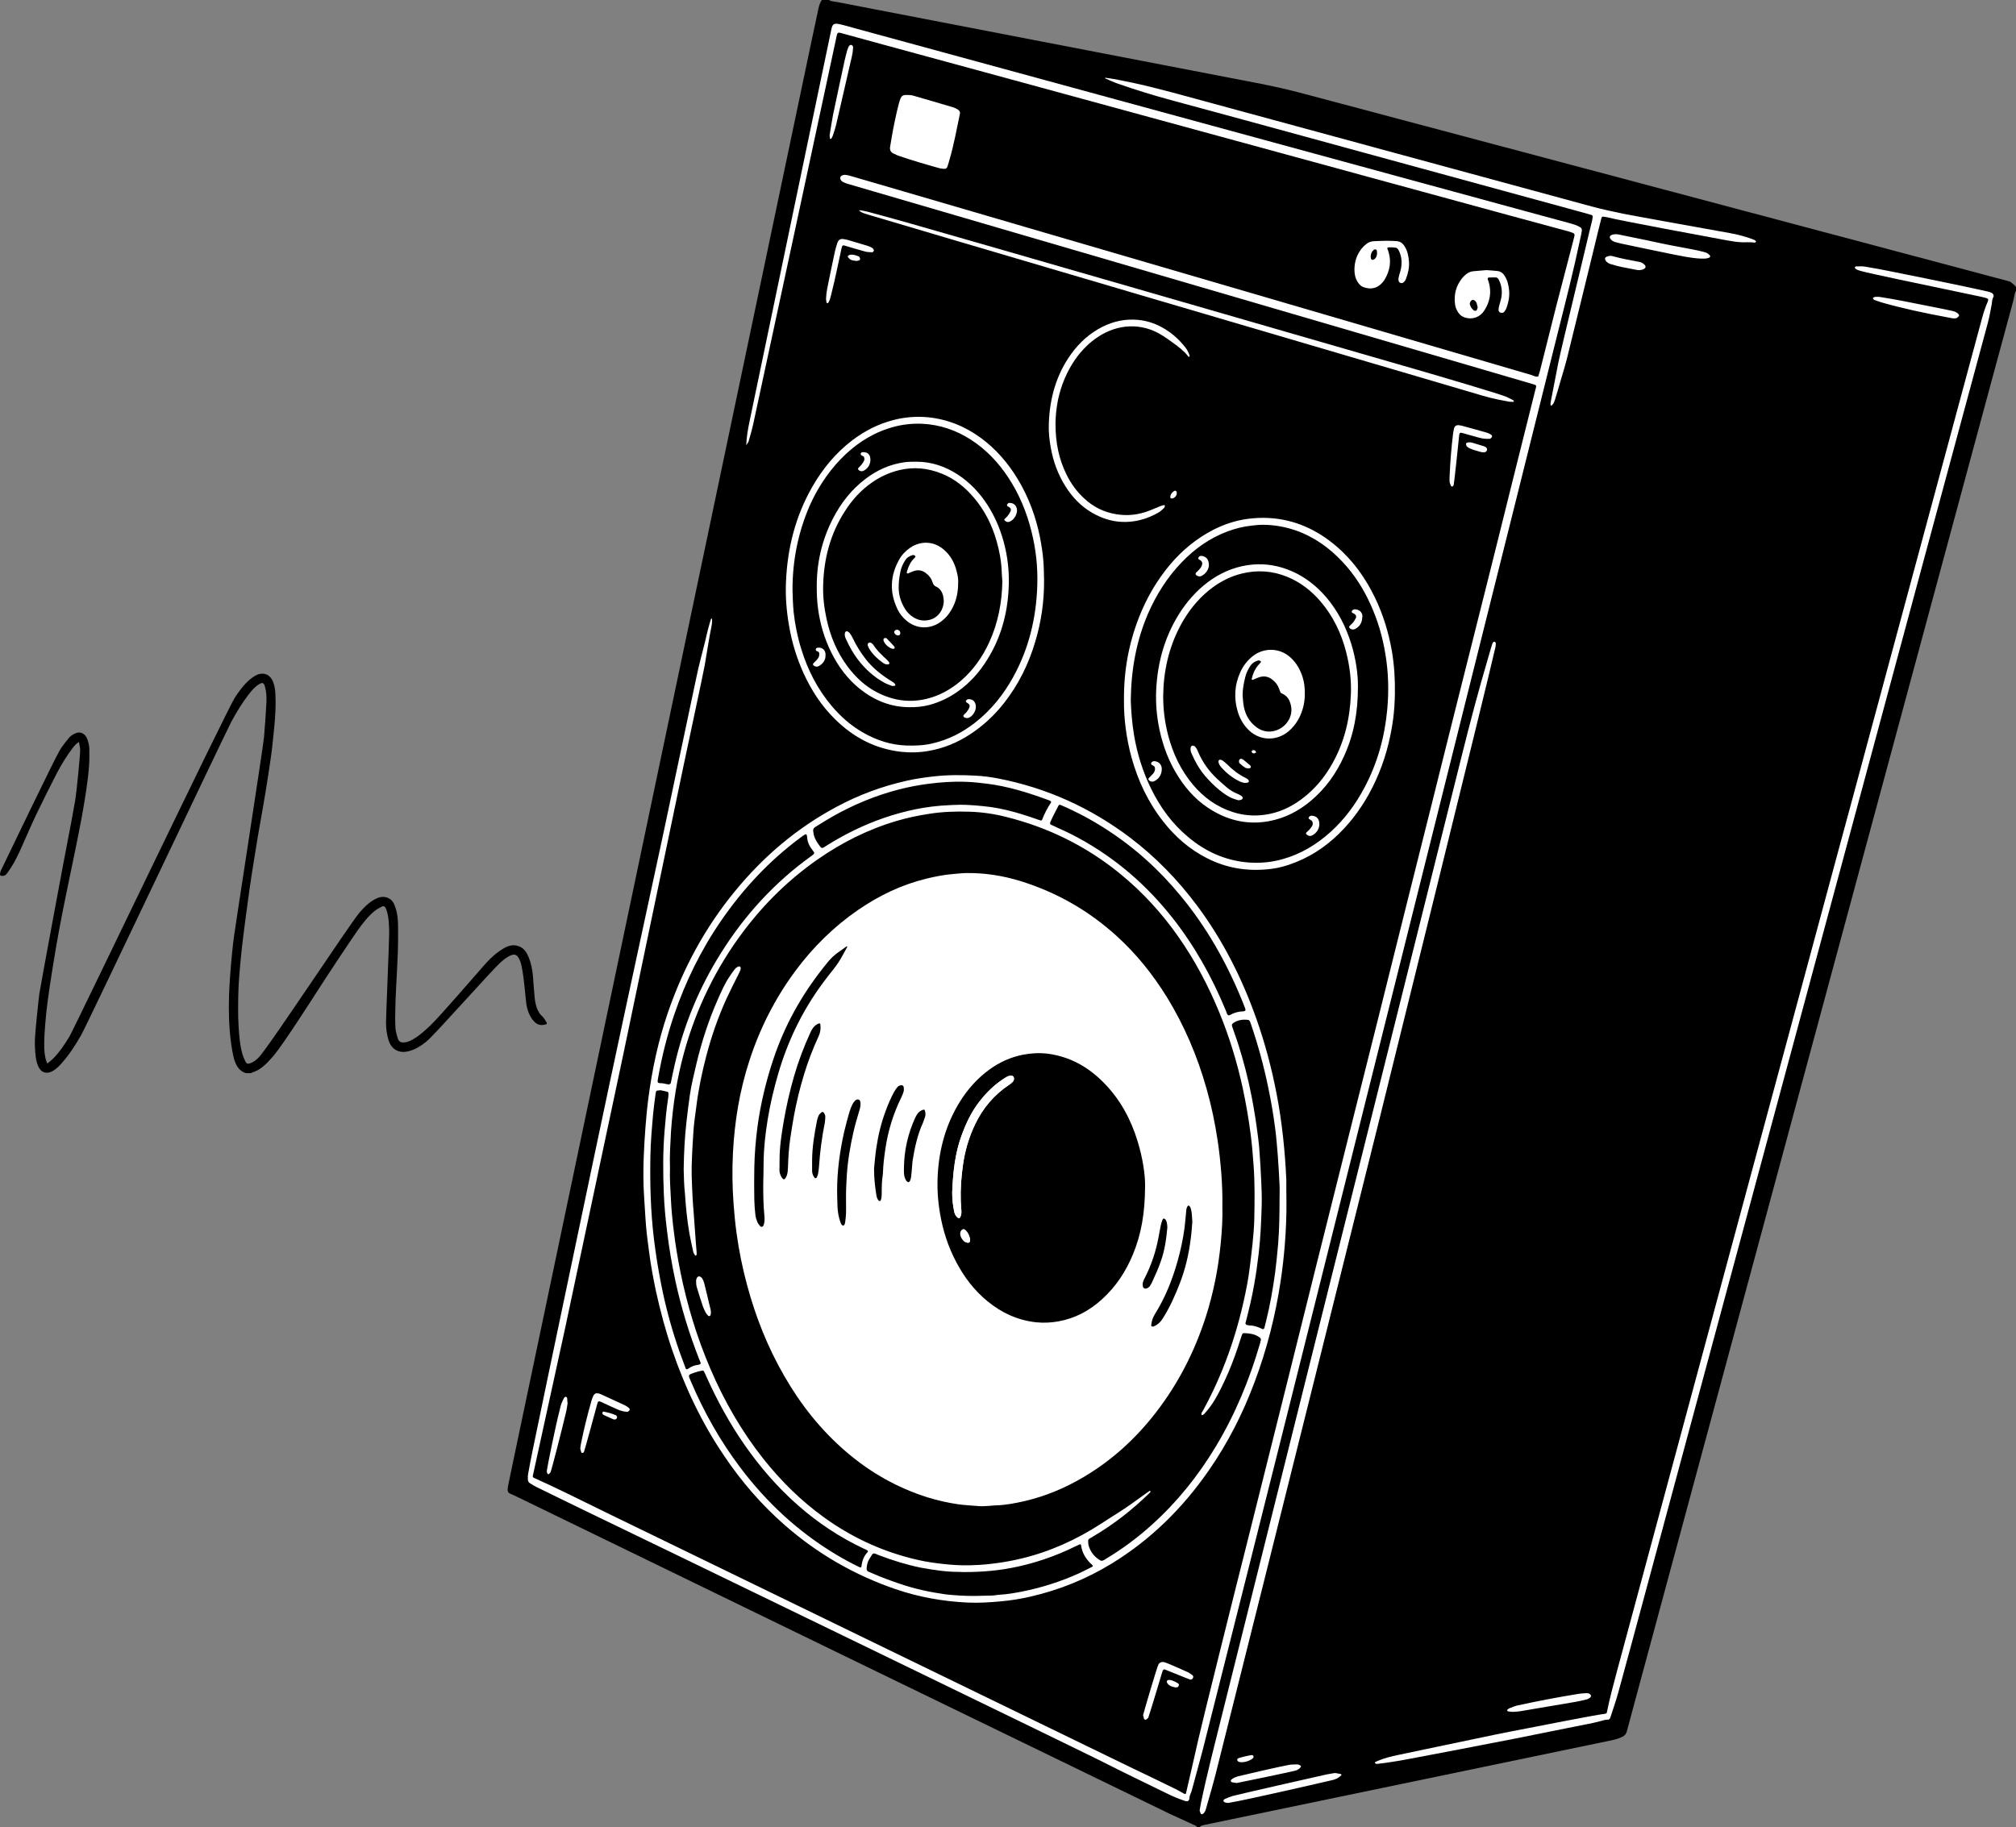 <svg id="Layer_1" xmlns="http://www.w3.org/2000/svg" viewBox="0 0 1604.4 1454.4"><rect x="0" y="0" width="1604.4" height="1454.4" fill="#808080" stroke="none"/><style>@keyframes beat{2.5%{transform:scale3d(1.15,.95,1)}5%{transform:scale3d(.95,1.05,1)}7.5%{transform:scale3d(1.05,.95,1)}10%{transform:scale3d(1,1,1)}}@keyframes offset{2.5%{transform:translate3d(-4px,-4px,0)}5%{transform:translate3d(4px,4px,0)}7.5%{transform:translate3d(-2px,-2px,0)}10%{transform:translate3d(0,0,0)}}@keyframes offset-alternate{2.5%{transform:translate3d(3px,3px,0)}5%{transform:translate3d(-2px,-2px,0)}7.5%{transform:translate3d(1px,1px,0)}10%{transform:translate3d(0,0,0)}}.st0{fill:#fff}</style><g id="BASE"><path d="M1600.3 224.6c-.6-.5-1.4-.7-2.2-.9-7.1-1.9-539.7-143.5-560.5-149.1-12.3-3.3-24.8-6.1-37.3-8.5C987.9 63.8 670 2.3 666.1 1.6c-1.6-.3-3.2-.4-4.7-.8-.6-.1-1.1-.5-1.6-.8H654c-1.5 2.3-2.3 4.8-2.8 7.5-1.7 8.1-3.5 16.2-5.2 24.4-3.7 17.3-235.2 1119.9-238.3 1134.6-1.2 5.6-2.3 11.3-3.5 16.9-.2.9-.2 1.9-.2 2.8.1 1.2.7 2.1 1.8 2.6 2 .9 4.1 1.8 6.1 2.8 8.6 4.3 507.4 246.6 518.5 251.9 6.8 3.2 13.7 6.2 20.5 9.4.7.3 1.5.6 1.7 1.5h1.9c1.2-1.2 2.7-1.6 4.3-1.9 17.3-3.6 314.5-65.4 324.3-67.4 2.8-.6 5.5-1.4 8.1-2.7 1.8-.9 2.9-2.2 3.5-4.3 2-7.6 4.1-15.1 6.1-22.7 7.9-29.3 275.6-1020.3 285.6-1057.5 5.3-19.4 10.5-38.8 15.8-58.3.5-2 .8-4.1 1.3-6.1.2-.8.6-1.5.9-2.2v-2.9c-1.1-1.5-2.7-2.6-4.1-3.8z"/><path class="st0" d="M593.9 354.5c.2-7 1.4-13.2 2.7-19.5 3.3-15.6 62.6-300.6 64.9-311.1.1-.3.1-.6.2-.9.7-3 1.4-4.9 6.3-3.8 4.1.9 8 2.1 12 3.2 30 8.2 508.5 138.7 536.2 146.3 10.9 3 21.9 5.9 32.8 8.9 2.1.6 4.3 1.2 6.3 2.1 3.9 1.8 4 2.3 3.2 6.2l-.9 4.2c-5.2 24.9-11.5 49.5-17.7 74.1-6.9 27.7-62 248.5-69.6 278.5-6.5 26.2-57.1 228.3-63.6 254.3-9.3 37.2-69.7 278.3-78.9 315.2-8.8 35.2-63 250.9-70.4 279.8-2.9 11.1-6 22.2-9 33.3-.3 1.1-.7 2.1-1.2 3.1-.4.9-.5 1.8-.6 2.8-.1 2-1.4 3-3.2 2.4-2.7-.9-5.4-1.9-8.1-3-2.2-.9-4.4-2-6.5-3-17.5-8.5-35.1-17-52.4-25.8-15.4-7.8-379-184.1-400-194.1-16.4-7.9-32.8-15.9-49.1-23.9-1.9-.9-3.6-2-5.4-3.1-1.2-.7-1.8-1.8-1.8-3.2 0-1.4-.1-2.9.2-4.3 1.2-6.4 2.3-12.9 3.7-19.3 4-19.4 19.5-93.9 23.3-111.7 3.9-18.6 20.6-98 25-119.1 4.6-21.9 21.8-103.2 25.9-121.9 4.8-22 24.8-115.1 30.1-139.6 5-23.4 22.3-105.4 26-122.9 1.9-9.4 4.5-18.6 6.8-27.9.9-3.7 1.7-7.5 2.7-11.2.6-2.3 1.3-4.6 2-6.9 0-.2.5-.2.7-.3 0 0 .2.3.2.4-.1 1.6 0 3.2-.3 4.8-2.2 10.6-3.7 21.4-5.6 32.1-1.5 8.2-13.2 62.5-17.2 81.6-3.3 15.5-42.4 203.5-47.1 225.7-4.6 21.9-43.7 205.5-47 221.3-2.9 13.4-22.6 103.6-25.4 116.1-.2 1.1-.1 1.5.8 1.9 19.4 8.7 38.3 18.3 57.4 27.6 15.1 7.3 397.7 193.3 417.2 202.7 12 5.7 23.9 11.5 35.8 17.3 2.4 1.2 4.8 2.6 7.2 3.9.7.4 1.2.2 1.4-.6 1.5-6.4 3-12.8 4.4-19.1 7-31.8 15.1-63.4 22.9-95.1 7.5-30.4 15.2-60.8 22.8-91.1 10.8-43.2 21.6-86.5 32.4-129.7 6.6-26.7 13.3-53.3 19.9-80 8.7-35 17.5-70 26.3-105.1 8-31.8 15.9-63.5 23.9-95.3l23.4-93.9c6.5-26.2 13.2-52.4 19.7-78.6 8.1-32.5 16.2-65.1 24.4-97.6 6.2-24.9 12.5-49.9 18.8-74.8 6.9-27.4 13.7-54.9 20.5-82.3l18.6-74.4.3-.9c.6-2.5.5-2.7-1.8-3.4-17.8-5.2-35.5-10.4-53.3-15.6-20.2-5.9-462.5-135.2-491.2-143.6-1.5-.4-3.1-.9-4.5-1.6-1.5-.7-2.7-1.7-2.7-3.6 0-1.4 2-2.5 4.2-2.3 1.4.1 2.8.5 4.2.9 13.9 4.1 27.9 8.2 41.8 12.2 28.8 8.4 289.9 84.8 333.1 97.4 24.4 7.1 135.5 39.7 166.8 48.8 1.7.5 3.4 1.8 5.4 1.1.5-1.7 1.1-3.3 1.5-5 4.4-17.3 8.7-34.7 13.1-52.1 3.8-14.7 7.6-29.4 11.5-44.1.9-3.6 1.9-7.1 2.7-10.7.3-1.1-.2-1.9-1.2-2.3-1-.4-2.1-.8-3.1-1.1-15.4-4.2-30.8-8.3-46.2-12.5-21.4-5.8-374.4-102.2-397.1-108.4-34.2-9.3-68.4-18.6-102.5-27.9-11.1-3-22.2-6.1-33.2-9.1-.6-.2-1.2-.3-1.9-.4s-1.2.3-1.5 1c-.2.4-.3.9-.4 1.4-3.4 16.3-62.6 291.5-66.6 309.8-1 4.5-2.4 9-3.6 13.4-.5.8-1.1 1.6-1.8 2.9z"/><path class="st0" d="M1023.8 956.2c.1 11.5-.4 23-1.3 34.5-.8 9.9-1.9 19.7-3.4 29.5-4.1 27.1-10.8 53.5-20.4 79.2-9.4 25.3-21.5 49.2-36.9 71.3-20.7 29.8-46 54.8-77 73.8-20.1 12.3-41.6 21-64.5 26.3-7.8 1.8-15.7 3.1-23.6 3.8-8.7.8-17.5 1.4-26.3 1-19.7-.9-39-4.3-57.7-10.7-32.7-11.2-62.2-28.2-88.2-51-18.5-16.2-34.5-34.7-48.2-55.1-17.7-26.1-31.1-54.3-41.3-84.1-5.3-15.4-9.5-31.2-13-47.1-2.1-10-4-20.1-5.3-30.2-.9-7-1.9-13.9-2.5-20.9-.7-8-1-16-1.6-23.9-.7-10.5-.7-21.1-.3-31.7.3-8 .8-16 1.4-23.9.6-7.6 1.3-15.3 2.3-22.9 3-23 7.9-45.7 15.4-67.7 12.1-35.4 29.6-67.9 53.4-96.9 22.5-27.5 49.1-50.2 80.6-67.1 17.8-9.6 36.6-16.6 56.4-21 7-1.6 14.1-2.6 21.3-3.4 11.2-1.3 22.4-1.2 33.5-.6 5.9.3 11.8 1.1 17.6 2.2 38.8 7.5 73.8 23.4 105.3 47.2 20.4 15.5 38 33.7 53.3 54.2 20.4 27.4 35.6 57.6 47 89.7 6.9 19.5 12.2 39.4 16.1 59.6 2.3 11.8 4 23.6 5.3 35.6 1.2 11 2 22 2.5 33 0 5.7 0 11.5.1 17.3zm-490.6-26.4c-.3 8.1.3 16.1.7 24.1.4 8.6 1.2 17.2 2.3 25.8 1.3 10.9 3.1 21.8 5.3 32.7 5.4 26.6 13.2 52.3 23.9 77.2 11 25.7 24.8 49.7 42.2 71.7 14 17.6 29.9 33.3 48.2 46.5 21.2 15.3 44.5 26.3 69.9 32.7 6.7 1.7 13.4 3 20.2 3.8 6.5.8 13 1.5 19.6 1.6 9.3.2 18.5-.4 27.7-1.7 6.7-.9 13.2-2.1 19.8-3.7 22.8-5.5 43.7-15 63.3-27.7 4.2-2.7 8.3-5.4 12.5-8 8-5 15.6-10.6 23.2-16.1.9-.7 1.8-1.3 2.7-1.9.2-.1.6-.1.8 0 .1.1.2.6.1.7-.4.5-.8 1-1.3 1.4-13.5 13.1-28.2 24.6-44.4 34.1-1 .6-1.9 1.2-2.9 1.7-.8.5-1.1 1.2-1 2 .1 1.1 0 2.3.3 3.3 1.5 5.3 4.7 9.4 9.5 12.1.5.3 1.3.2 1.8.1.9-.3 1.7-.9 2.5-1.4 13.2-7.9 25.5-17.1 36.9-27.4 20-18.1 36.6-38.8 50.5-61.9 15.6-25.9 27-53.6 35.4-82.6.2-.8.4-1.6.5-2.3.2-.9-.2-1.5-.9-2-3.8-2.9-8.2-3.3-12.7-3.5-.4 0-.9.4-1.1.7-.4.8-.7 1.8-1 2.7-3.1 9.8-6.4 19.4-10.5 28.8-3.2 7.2-6.5 14.3-10.5 21-2.4 4-5.2 7.7-8.3 11.1-.4.4-1 .7-1.6 1-.1 0-.3 0-.4-.1-.1-.1-.2-.3-.3-.4-.1-1.4.9-2.4 1.5-3.5 5.6-10.3 10.6-20.8 15-31.6 7.2-17.6 12.8-35.8 17-54.4 2.1-9.4 4-18.8 5.1-28.3.7-6 1.5-12.1 2.1-18.1.6-6.5 1.3-13.1 1.4-19.6.3-14.5.5-29.1-.6-43.6-.6-8.3-1.3-16.6-2.4-24.8-1.6-12.2-3.7-24.3-6.3-36.4-4.5-20.5-10.6-40.5-18.6-59.9-8.7-21.2-19.4-41.4-32.6-60.2-13.1-18.7-28.4-35.4-46.1-49.9-26.9-22-57.3-37-91-45.4-9.5-2.4-19.1-3.8-28.9-4.1-10.9-.4-21.7 0-32.5 1.7-8.5 1.3-17 3.1-25.2 5.5-22.9 6.7-44 17.3-63.5 30.9-22.6 15.8-42.1 34.9-58.7 56.9-22 29.2-37.7 61.5-47.4 96.7-5.7 20.6-8.9 41.6-10.4 62.8-.5 9.8-1.2 19.6-.8 29.2zm485.1 25.7c0-4.2.2-8.3 0-12.5-.4-7.8-.8-15.6-1.4-23.4-.6-7.5-1.2-15-2.2-22.4-1.4-10.6-3.2-21.2-5.4-31.6-3.5-17.1-8.1-33.8-13.7-50.3-.3-.9-.6-1.8-1.1-2.7-.2-.4-.7-.7-1.1-.8-4.1-.5-8 0-11.5 2.2-1.5 1-1.8 1.5-1.3 3.1 1.4 4.2 3 8.4 4.4 12.7 4.5 14 8.2 28.2 11 42.6 2.2 11.1 3.9 22.3 5.3 33.6.5 3.8.9 7.6 1.1 11.4.5 7.3 1 14.7 1.3 22 .3 6.7.6 13.4.4 20.1-.4 12.8-.9 25.6-2.4 38.3-1 8.2-2.1 16.5-3.6 24.7-1.7 9.9-4.1 19.7-6.6 29.5-.1.5-.4.9-.3 1.4.1.4.4 1 .7 1.1.9.3 1.9.5 2.8.5 2.9.1 5.6.9 8.3 2.1.6.3 1.2.5 1.7.8.5.2 1.3-.2 1.5-.8.5-1.9.9-3.7 1.4-5.6 3.2-12.7 5.4-25.6 7.2-38.6 1-7.6 1.7-15.2 2.4-22.9.9-11.5 1.1-23 1.1-34.5zm-27.1-151.4c-.1-.4-.1-.8-.2-1.3-1-2.5-1.9-5.1-3-7.6-12.3-29.9-28.1-57.7-48.8-82.6-16.9-20.5-36.4-38.1-58.8-52.5-11.4-7.4-23.4-13.8-35.9-19.2-1.3-.6-1.8-.4-2.3.7-1.1 2.1-2.2 4.2-3.3 6.4-.9 1.7-1.7 3.4-2.5 5.2-1.2 2.7-1.1 2.8 1.4 3.9.7.3 1.5.6 2.2 1 6.1 2.7 12.2 5.6 18.1 8.8 29.7 16.1 54.6 37.7 75.4 64.2 17.5 22.3 31.1 46.8 41.9 72.9.4 1 .8 2.1 1.2 3.1.5 1.1 1.2 1.4 2.3.8 3.3-1.9 6.8-2.8 10.5-2.9.5 0 .9-.2 1.4-.4.2 0 .3-.3.4-.5zM647.1 661c.2 1.1.3 2.2.5 3.3.6 2.7 2 5.1 3.5 7.3 2.9 4.3 2.8 4 6.6 1.6.4-.3.8-.5 1.2-.8 14-8.7 28.8-15.9 44.4-21.3 16.9-5.8 34.1-9.5 52-10.2 1.4-.1 2.9-.2 4.3-.2 2.7-.1 5.4-.2 8.1-.1 2.9.1 5.7.3 8.6.5 4.1.4 8.3.7 12.4 1.3 8.2 1.2 16.3 3.2 24.2 5.6 5 1.5 10 3.3 15 5 .7.2 1.2.1 1.5-.6 1.8-4.8 4.2-9.3 7-13.6.1-.1.2-.3.1-.4-.1-.3-.1-.6-.3-.7-.7-.4-1.4-.8-2.2-1-15.8-5.8-31.7-10.8-48.5-12.9-5.6-.7-11.1-1.3-16.7-1.5-10.1-.4-20.1.3-30.1 1.6-7.8 1-15.5 2.5-23 4.4-18.7 4.8-36.3 12.1-53.1 21.6-4.9 2.8-9.6 5.8-14.3 8.7-.6.6-1.1 1.3-1.2 2.4zm129.2 609.3l13.4-.3c2.1-.1 4.1-.6 6.2-.7 5.8-.3 11.4-1.3 17.1-2.4 15.7-3.1 30.9-7.9 45.5-14.5 3.6-1.7 7.2-3.5 10.7-5.3.5-.2.6-.7.3-1.1s-.6-.7-1-1c-4.3-4.1-7.3-8.9-8.1-14.8 0-.2-.1-.3-.1-.5-.2-.6-.7-.6-1.1-.4-1.2.5-2.3 1.1-3.5 1.6-8.2 4.1-16.6 7.5-25.2 10.4-13.5 4.5-27.3 7.6-41.5 9-7.2.7-14.4 1-21.5 1-6.2-.1-12.4-.2-18.6-1-5.4-.7-10.8-1.5-16.1-2.5-11.3-2.3-22.2-5.7-33-9.8-5.7-2.2-4.4-2.7-8 3-1.4 2.2-1.9 4.7-2.1 7.3-.1 1.2.3 2.2 1.5 2.7.9.4 1.8.8 2.6 1.1 7.4 3.3 15.1 6.1 22.8 8.7 11.8 4 24 6.6 36.3 8.3 7.7.8 15.5 1.3 23.4 1.2zM531.5 863.1c1.6.2 2.1-.2 2.4-1.4 1-4.5 1.8-9.1 2.9-13.6 7.2-31.8 19.4-61.5 36.7-89.1 19.1-30.6 43-56.7 72.4-77.8.6-.5 1.3-.9 1.8-1.5.2-.3.3-1 .2-1.2-.8-1.2-1.6-2.4-2.5-3.5-1.6-2.4-2.8-5-3-8-.3-3.8-.9-3.5-3.6-1.6-.9.7-1.8 1.3-2.7 2-24.3 18.2-44.7 40.1-61.9 65-16.2 23.4-28.6 48.7-37.8 75.7-5.6 16.4-9.7 33.1-12.7 50.1-.6 3.5-.8 4 3 4 1.6.1 3.4.7 4.8.9zm27.8 227.8c-1.3.3-2.4.4-3.5.7-2 .6-4 1.2-5.9 2-1.6.6-1.9 1.5-1.3 3 .4 1 .9 2.1 1.3 3.1 10.3 24.2 23.1 47 39 68.1 20.9 27.8 45.9 51.1 75.7 69.1 6.3 3.8 12.7 7.3 19.4 10.5 1.1.5 1.5.3 1.6-.8.5-4.3 1.9-8.1 4.9-11.2.1-.1.2-.3.2-.4 0-.3 0-.7-.2-.8-1-.6-2-1.1-3-1.5-19.1-9-36.5-20.5-52.3-34.4-16.2-14.2-30.2-30.4-42.5-48-12-17.2-22-35.6-30.6-54.7-.6-1.3-1.1-2.6-1.8-3.9-.2-.6-.8-.7-1-.8zm-34.1-223.2v.2h-.5c-2.1 0-2.7.4-2.9 2.3-.7 5.4-1.5 10.8-2 16.2-1 11.3-2 22.6-2.2 34-.4 21.9.2 43.8 2.8 65.6 1.5 12.2 3.4 24.4 5.8 36.4 3.2 16.2 7.4 32.1 12.6 47.7 2.1 6.4 4.5 12.6 6.8 18.9.3.9 1.1 1.2 1.9.6 2.5-1.9 5.3-3 8.4-3.3.3 0 .6-.2.9-.3.7-.2 1-.8.7-1.5-.3-.9-.7-1.8-1.1-2.7-7.9-20.1-14.2-40.7-18.8-61.8-2.9-13.4-5.2-27-6.8-40.6-1.2-9.7-2.1-19.4-2.5-29.1-.7-16.8-.8-33.6.6-50.3.7-8.6 1.5-17.2 2.8-25.7.2-1.3.3-2.5.3-3.8 0-.7-.2-1.3-.9-1.5-1.9-.5-3.9-.9-5.9-1.3zm573.2 536c-1 .1-1.9.3-2.9.3-.4 0-.9-.3-1.2-.6-.5-.6.2-.8.5-1 .7-.4 1.4-.7 2.2-1 5-2.1 10.3-3.4 15.6-4.5 11.8-2.6 63.4-13.2 77.3-16.2 8.4-1.8 16.9-3.3 25.4-5 6.1-1.2 55.4-10.9 62.1-11.6.7-.1 1.2-.3 1.4-1.1 2.2-11 5.1-21.8 8-32.6 9.9-36.6 84.9-314.6 95.2-353 10.5-38.9 47.6-176.4 55.7-206.4 8.6-31.8 17.1-63.6 25.7-95.3 8.2-30.2 16.4-60.4 24.5-90.7 10-37.2 79.3-294 89.5-331.8 1.2-4.5 2.7-8.9 4.5-13.1.7-1.7.7-2.4-1.6-3-1.2-.3-2.5-.6-3.7-.9-10.9-2.3-21.9-4.6-32.8-6.9-6.7-1.4-57-11.8-63.6-13.8-1.3-.4-2.8-.8-3.8-1.9-.2-.2-.3-.6-.2-.9.1-.2.4-.6.6-.6 2.4 0 4.8-.3 7.2.1 6.9 1.1 13.8 2.4 20.7 3.8 7.7 1.5 46.5 9.4 58.2 11.9 6.4 1.4 12.8 2.7 19.2 4.2.9.2 1.9.5 2.7.9 1.4.6 2.3 2.3 1.5 3.6-1 1.8-.9 3.7-1.2 5.5-.9 4.7-1.7 9.4-2.9 14.1-7.4 27.6-42.2 156.2-52.1 192.9-13.8 51-213.8 793-223.5 829.1-6.2 23-12.4 46-18.7 68.9-1.8 6.6-4.1 13.1-6.2 19.6-.1.5-.3.9-.6 1.3-.3.3-.7.8-1.1.8-2.1-.2-4.1.6-6.1 1.1-6.9 1.9-14 3-21.1 4.5-8.7 1.8-41 8.2-48.3 9.7-8.4 1.7-79.1 15.3-86 16.5-4.9 1-18.2 3-20.1 3.1 0 .1 0 0 0 0zm-143.7 37.5c.4-2 .6-3.9 1-5.8 5.1-24.4 11.4-48.5 17.4-72.7 7.2-28.8 59.5-238.2 67.7-271 5-19.8 50.9-203.4 57.2-228.7 8.1-32.5 57.4-229.8 65.5-262.2 6.4-25.7 13.2-51.4 20.7-76.8.8-2.8 1.6-5.5 2.4-8.3.3-1.1.6-2.1 1-3.2.4-1.3 1.3-1.9 1.9-1.7.9.4.9 1.2.9 2 0 .9-.2 1.9-.4 2.8-6 27.1-86.4 351.6-92.5 376.4-6.2 24.9-45.8 183.5-51.3 205.5-6.3 25.3-72.1 288.6-78.3 312.8-2.4 9.6-5.2 19.1-7.9 28.6-.5 1.8-1 3.7-2.7 4.9-.5.4-1.4.3-1.7-.2-.3-.7-.6-1.6-.9-2.4zm-60.2-884.1c-.2-23.2 3.8-44.8 11.9-65.6 6-15.3 14.1-29.4 24.7-42 9.7-11.5 21.1-20.9 34.5-27.8 8.6-4.4 17.7-7.4 27.3-8.7 5.5-.7 11.1-1 16.7-.7 20.6 1.1 38.3 9.2 53.8 22.4 13.4 11.4 23.3 25.4 30.9 41.1 6.5 13.5 10.8 27.7 13.4 42.4 1.9 11.2 2.6 22.5 2.4 33.9-.1 6.6-.5 13.1-1.3 19.6-2.3 17.4-6.8 34.1-14.2 50.1-6.4 13.9-14.6 26.6-25.1 37.8-10.7 11.5-23.2 20.6-37.8 26.5-7.3 3-14.8 5.1-22.7 5.8-16.9 1.7-33.1-1-48.4-8.8-13.8-7-25.2-16.9-34.7-29-12.1-15.3-20.2-32.5-25.4-51.2-4.1-15.2-6.2-30.8-6-45.8zm5.4.5c.3 8.2 1 17.9 2.6 27.5 2.5 14.9 7 29.2 13.6 42.7 7.2 14.7 16.6 27.7 29.2 38.2 13.9 11.8 29.8 19 48.1 20.5 9.4.7 18.5-.1 27.5-2.7 14.4-4 26.9-11.6 38-21.6 11.3-10.2 20.1-22.2 27.2-35.7 10.2-19.3 15.9-40 17.9-61.7 1.4-14.8 1-29.7-1.5-44.4-2.2-13.5-6-26.5-11.6-38.9-5.6-12.5-12.8-23.9-22.2-34-10.6-11.4-23-20.3-37.8-25.4-8.2-2.8-16.7-4.3-25.4-4.4-3.2 0-6.4.3-9.6.7-6.5.7-12.9 2.3-19 4.6-14 5.2-26 13.7-36.3 24.4-11.6 12-20.3 25.8-27 41.1-9.2 21.5-13.4 44.1-13.7 69.1zm490.5-364.8c-6.8.4-13.3-1-19.9-2.2-9.7-1.8-82.5-15.2-91.6-17.7-.5-.1-.9-.1-1.4-.2-2.6-.5-2.7-.5-3.3 1.9-1.6 6.4-3.2 12.7-4.7 19.1-7.3 29.9-14.6 59.9-22 89.8-1.6 6.7-3.7 13.2-5.6 19.8-1.4 4.8-2.7 9.5-4.2 14.2-.6 1.8-1.1 3.7-2.6 5.1-.2.2-.6.2-.9.2-.1 0-.2-.3-.2-.4 0-.6-.1-1.3 0-1.9 2-10.5 4.1-21 6.1-31.5 2.1-10.7 21.8-91.5 24.4-103 .8-3.4 1.7-6.8 2.5-10.2.3-1.1.4-2.2.5-3.3.1-.7-.3-1.2-1-1.4-3.1-.9-6.1-1.8-9.2-2.6-30.5-8.3-228.8-62.6-248.4-67.9-25.4-6.9-50.8-13.9-76.2-20.7-14.8-4-29.4-8.5-43.9-13.6-3.1-1.1-6.1-2.6-9.2-3.9-.1 0-.1-.2-.2-.3.1-.1.3-.2.4-.2 3.5.5 6.9 1 10.4 1.7 7.2 1.4 14.4 2.9 21.5 4.6 8.2 2 16.4 4.1 24.6 6.3 25.4 6.9 300.7 81.8 330.2 89.8 8.5 2.3 17.1 4.1 25.7 5.9 8.9 1.8 75.4 13.7 84.8 15.4 6.1 1.1 12.1 2.7 18 4.9.6.2 1.2.5 1.7.8.4.2.8.7.8 1s-.6.8-.9.8c-2-.2-4.1-.3-6.2-.3zM830.9 462c.1 16.6-2.2 32.8-7 48.7-5.3 18-13.5 34.5-25.1 49.2-7.7 9.7-16.7 18.1-27.1 24.8-10 6.5-20.9 11-32.7 13-7.2 1.3-14.6 1.5-22 .7-20.7-2.4-38-11.6-52.6-26.1-10.6-10.4-18.6-22.7-24.8-36.2-5.6-12.3-9.5-25.1-11.7-38.4-2-11.4-2.9-22.9-2.4-34.4 1.1-26.9 7.5-52.4 21-75.9 8.2-14.3 18.5-26.8 31.7-36.9 9.9-7.5 20.8-13.1 32.9-16.2 8.9-2.3 18-3 27.1-2.2 15.6 1.5 29.7 7.2 42.3 16.4 12 8.8 21.6 19.9 29.3 32.6 8.8 14.5 14.6 30.2 17.9 46.8 2.8 15 3 21 3.2 34.1zm-200.2 7.4c.2 5.7.3 11.7.9 17.8 1.1 10 3.1 19.9 6.1 29.5 5.1 16.5 12.8 31.7 24 45 7.3 8.7 15.6 16 25.5 21.6 10.6 6 21.9 9.7 34.1 10.1 6.9.2 13.7 0 20.5-1.6 12.7-2.9 24-8.6 34.2-16.6 12.8-10 22.7-22.4 30.5-36.6 12.4-22.6 18.2-47 19-72.6.5-14.6-1.1-29.1-4.7-43.3-3.8-15.2-9.7-29.4-18.3-42.5-7.9-12-17.6-22.3-29.8-30.2-11.8-7.6-24.7-12-38.7-12.7-9.5-.4-18.8.9-27.8 4-14.6 4.9-26.8 13.4-37.4 24.4-10.5 11-18.6 23.6-24.7 37.4-9 21.1-13.4 43.1-13.4 66.3zm570.8-149.6c-2.3-.4-5.4-1-8.5-1.6-9.1-1.8-17.9-4.7-26.8-7.3-32.6-9.5-465.1-136.8-475.1-140-2.4-.8-5-1.3-7-3-.1-.1-.2-.2-.3-.4.1-.1.3-.2.4-.2 2.2.4 4.4.7 6.6 1.3 9.9 2.6 19.7 5.4 29.5 8.1 15.4 4.2 371.7 107.2 407.9 117.7 17.9 5.2 65.1 19.1 70.5 21.4 1.9.8 3.7 1.8 5.6 2.8.2.1.5.5.5.7 0 .6-.6.6-1 .6-.5-.1-1-.1-2.3-.1zM708.3 117.4c.5-2.8.9-5.7 1.4-8.5 1.6-9 3.4-17.9 5.7-26.7.2-.8.4-1.5.7-2.3 1.3-3.7 2.2-4.4 5.9-4.3 1.6 0 3.2.1 4.7.5 10.7 3.1 21.4 6.2 32.1 9.4 1.3.4 2.6 1.1 3.8 1.9 1.1.8 1.6 1.9 1.3 3.3-2.5 12-4.7 24.1-8.1 35.9-.6 2-1.1 4-1.8 6-.4 1.2-1.3 1.9-2.5 1.8-1.3-.1-2.6-.2-3.8-.5-11.2-3.1-22.4-6.4-33.4-10.2-1-.4-2-.9-3-1.4-2.1-.9-3.2-2.5-3-4.9zM840 337.3c0 15.1 2.7 28.3 8.9 40.7 3.5 7.1 8.1 13.4 14 18.8 7.2 6.7 15.6 10.9 25.4 12.5 9.1 1.5 17.8.5 26.3-2.8 3.1-1.2 6.2-2.6 9.3-3.8.9-.3 1.8-.5 2.7-.7.1 0 .5.5.5.7-.2.6-.4 1.3-.8 1.7-1.4 1.3-2.8 2.7-4.4 3.6-9.1 5.2-18.8 7.9-29.3 7.4-8.3-.4-16-3-23.2-7.1-9.1-5.2-16.1-12.6-21.6-21.4-5.8-9.3-9.6-19.5-11.5-30.3-1.2-6.5-1.9-13-1.6-19.6.7-20.1 5.9-38.8 17.8-55.3 6.6-9.1 14.7-16.4 24.7-21.5 8.9-4.5 18.4-6.5 28.3-5.6 8.1.7 15.6 3.5 22.4 7.8 6 3.8 11.1 8.6 15.5 14.2 1.5 1.9 2.5 4.1 3.3 6.3.1.3 0 .7-.1.9-.4.5-.8.1-1.1-.3-3.3-4.2-7.5-7.4-11.8-10.5-2.8-2.1-5.7-4.1-8.7-6-8-5.1-16.9-7.6-26.4-7.2-8.6.4-16.6 3.2-23.9 7.8-7.7 4.9-13.9 11.2-19.1 18.6-6.7 9.7-11.1 20.5-13.6 32-1.3 6.7-2 13.5-2 19.1z"/><path class="st0" d="M1182.9 215c2.9.2 5.8.4 8.6.7 2.8.2 4.7 1.8 6.1 4.1 2.2 3.5 3 7.4 3.4 11.3.5 4.9-.5 9.5-2.1 14.1-.4 1-1 2-1.7 2.9-.6.9-2.1 1.2-3 .8-1-.4-1.6-1.2-1.6-2.2 0-1.1.2-2.2.5-3.3.5-2.2 1.3-4.3 1.7-6.5.9-5 .3-9.8-2.1-14.4-.6-1.1-1.3-1.7-2.6-1.7-1.8 0-3.5 0-5.3.1-.6 0-1 .7-.8 1.4.2.8.6 1.5.8 2.3 2.4 8.2.9 15.8-3.7 22.8-3.2 5-9.3 7.2-15.1 5.4-2.3-.7-4-1.9-5.3-3.8-1.4-2-2.4-4.2-2.7-6.6-1.1-7.8.7-14.9 5.7-21.1.9-1.1 2-2.1 3.1-3 1.6-1.3 3.5-2.2 5.6-2.4 3.6-.3 7.1-.6 10.5-.9zm-6.9 29.7c-.3-1.1-.5-2.4-.9-3.6-.4-1-1.2-1.9-2.3-2.3-.4-.1-1-.2-1.3 0-1.2.7-2.1 2.4-1.7 3.6.6 2 1.6 3.8 3.6 4.9.6.3 1.7 0 2-.7.1-.5.3-1.1.6-1.9zm-68.2-47.8c-1 0-1.9-.1-2.9 0-.5 0-.9.3-.8.9.2.8.5 1.5.8 2.3 2.6 8 1.2 15.5-3 22.5-.9 1.5-2.1 2.8-3.4 4-4.1 3.4-8.7 3.7-13.5 1.9-2.2-.8-3.6-2.5-4.8-4.5-1.8-3-2.3-6.3-2.3-9.7.1-6.1 1.9-11.6 5.7-16.4 1.1-1.4 2.4-2.6 3.8-3.7 1.6-1.3 3.6-2.1 5.7-2.2 6.1-.3 12.1-.5 18.2-.1 2.8.2 4.8 1.5 6.3 3.8 2.5 3.7 3.3 7.9 3.7 12.3.4 4.9-.7 9.5-2.4 14-.5 1.2-1.1 2.2-2.3 3-1.4.9-3.4 0-3.6-1.7-.2-1.5.1-2.8.5-4.2.7-2.3 1.4-4.6 1.7-6.9.6-4.5 0-8.9-2.1-13-.7-1.4-1.7-2.3-3.4-2.1-.6-.2-1.3-.3-1.9-.2zm-17 7.4c.1.5.2 1.1.3 1.7.2.7 1.3 1.1 1.9.7.4-.2.9-.4 1.2-.7 1.8-1.9 1.9-4.2 1.5-6.6-.2-.9-1.6-1.2-2.3-.6-1.7 1.3-2.5 3.1-2.6 5.5zM977.3 1435.1c-.6-.1-1.1-.1-1.6-.2-1.2-.2-2.2-1.1-2.1-1.6.2-.9 1-1.3 1.7-1.6 1.9-.8 3.8-1.6 5.8-2.2 4.9-1.3 65.4-15.1 74.6-17.1 1.9-.4 3.8-.6 5.7-1 2-.4 3.8.5 5.7.7.2 0 .4.4.5.6 0 .1-.1.3-.2.4-2 2-4.3 3.2-7.1 3.8-5.4 1.3-71.2 16.4-80.8 17.8-.7.2-1.5.3-2.2.4zm375.4-1229.3c-7.8-.5-15.5-2.2-23.1-3.7-13.1-2.7-26.2-5.4-39.3-8.2-1.7-.4-3.4-.8-5.1-1.3-1.2-.4-2.3-1-3.2-2-1.5-1.8-1.1-3 1.2-3.8 1.7-.5 3.4-.5 5.2-.1 7.5 1.6 15 3 22.5 4.6 12.1 2.7 24.3 5.1 36.5 7.3 3 .5 5.9 1.3 8.8 2 1.7.4 3.3 1.2 4.5 2.6.6.6.3 1.6-.5 1.9-.9.3-1.8.6-2.8.7-1.5.1-3.1 0-4.7 0zm-890.9 947.3c.2-1.7.3-2.9.6-4.2 2.3-11.4 5.1-22.7 8.3-33.9.4-1.4.9-2.7 1.5-4 .8-1.7 2.2-2.3 4-1.9.8.2 1.5.4 2.3.8 6.2 2.8 12.5 5.7 18.7 8.6 1.1.5 2.2 1.3 3.2 2.1.7.5 1 1.6.5 2.1-.6.5-1.3 1.2-2 1.1-1.9-.2-3.8-.6-5.6-1.2-2.3-.8-12.4-5.6-15.3-6.9-1.4-.6-2.1-.3-2.5 1.1-1.6 6.2-10.1 37.2-10.7 38.7-.1.3-.4.5-.6.7-.4.5-1.4.4-1.6-.2-.3-1.1-.6-2.2-.8-2.9zm447.9 212.1c.4-1.8 11.3-39.3 12.4-40.7 1.1-1.4 2.6-1.9 4.3-1.5 1.2.3 2.4.8 3.6 1.3 5 2.1 10 4.3 14.9 6.5 1.4.6 2.7 1.6 4 2.5.7.5.9 1.3.6 2.1-.3.9-1.4 1.7-2.2 1.5-1.5-.4-18.7-7.5-20.4-8.1-.3-.1-1 .1-1.2.4-.4.7-.7 1.4-.9 2.2-3 10.1-10.2 33.9-10.9 35.6-.3.7-1.1 1.2-1.7 1.7-.4.3-1.5 0-1.7-.4-.2-1-.5-2.1-.8-3.1zm644.4-1111.8c-1-.2-2.9-.5-4.7-.9-17.2-3.2-34.4-6.8-51.3-11.6-2.1-.6-4.3-1.4-6.3-2.1-.5-.2-1-.8-1.3-1.3-.2-.3 1-1.1 1.8-1.2 1.1 0 2.3-.1 3.3 0 6 1 12 1.9 17.9 3.1 8.8 1.7 17.5 3.5 26.3 5.2 4.7.9 9.4 1.9 14 2.9 1.6.3 3 .9 4.3 2 .7.6 1.3 1.5.9 2-.4.6-1.1 1.1-1.7 1.6-.2.2-.6.2-.9.2-.4.2-.9.1-2.3.1zm-350.3 1109.2c-.9-.1-2.3-.2-3.7-.4-.2 0-.5-.4-.6-.6-.1-.3 0-.7.2-.8.5-.4 1-.9 1.6-1.1 2.1-.8 4.2-1.7 6.3-2.2 7.9-1.7 15.9-3.4 23.9-4.9 8.3-1.6 16.6-3 25-4.4 2-.3 4.1-.4 6.2-.5.6 0 1.3.1 1.9.3.5.3 1 .7 1.4 1.2s0 1.8-.6 2.1c-.8.5-1.6 1.1-2.5 1.3-2.8.7-5.6 1.4-8.4 1.9-7.1 1.2-14.2 2.4-21.2 3.6-7.9 1.3-15.7 2.7-23.6 4-1.8.3-3.6.3-5.9.5zM660.2 107.8c.9-5.3 1.7-11 2.8-16.6 3-14.4 6.1-28.7 9.2-43.1.6-2.7 1.3-5.3 2-7.9.3-1.1.8-2.1 1.2-3.1.5-1 1.5-1.6 2.3-1.3.8.4 1.2 1 1.2 1.9-.1 1.4-.1 2.9-.4 4.3-.4 2.4-.9 4.7-1.5 7-3.8 16.7-7.6 33.3-11.5 50-.7 3.1-1.8 6.1-2.8 9.2-.2.7-.7 1.4-1.1 2.1-.1.2-.5.2-.8.3-.1 0-.2-.2-.3-.4-.1-.8-.1-1.4-.3-2.4zm-2.8 129.7c.2-5 1.3-9.8 2.3-14.6 1.6-7.6 3.1-15.3 4.8-22.9.5-2.3 1.2-4.6 2-6.9.8-2.3 2.5-3.2 4.9-2.8 1.3.2 2.5.5 3.7.8 5 1.5 10.1 3 15.1 4.5 1.4.4 2.7 1 3.9 1.7.5.3.9.9 1.2 1.4.5.8-.3 2.1-1.3 2.1-1.9-.1-3.8-.1-5.6-.6-5.5-1.5-11-3.2-16.5-4.8-.9-.3-1.5 0-1.8.9s-.5 1.8-.7 2.8c-2.5 11.5-4.8 23.1-7.7 34.5-.6 2.5-1.1 5-2.4 7.2-.1.2-.5.4-.7.5-.3.2-.9-.3-.9-.8 0-.3-.1-.6-.1-.9-.2-.8-.2-1.4-.2-2.1zm326.9 1181.7c-1.4-.2-2.6-.3-3.9-.6-.4-.1-.8-.6-.9-1-.1-.4.2-1 .6-1.2 1.5-1.2 3.3-2 5.1-2.5 4.6-1.2 31.6-7.4 40.5-9.1 2-.4 4.1-.3 6.2-.4 1.2-.1 2.2.4 3.1 1 .6.4.4.8.1 1.2-1.1 1.5-2.6 2.3-4.3 2.8-3.4.9-44.5 9.5-46.5 9.8zM451.7 1117c-.3 1.7-.5 4-1 6.1-3.2 13.7-11.5 46.1-12.5 48.6-.3.7-1 1.2-1.5 1.7-.1.1-.6 0-.8-.2-.8-.9-.8-2.1-.6-3.2.4-3.2 6.7-34.5 9.9-46.8.5-2 .9-4.1 1.6-6 .6-1.6 1.4-3.2 2.2-4.7.2-.3.8-.7 1.2-.7.7 0 1.1.6 1.2 1.3 0 1.2.1 2.3.3 3.9zm851.7-902c-1.2-.2-2.9-.6-4.6-.9-5.5-1-10.9-2-16.3-3.7-.8-.2-1.5-.4-2.2-.8-.7-.4-1.4-.9-1.9-1.4-2-2.5-1-3.5 1.2-4.2 1.3-.4 2.5-.5 3.8-.1 7.1 2 14.3 3.2 21.4 4.6 1.8.3 3.2 1.3 4.4 2.7.6.8.5 2-.3 2.5-1.8 1.1-3 1.4-5.5 1.3zm-149.7 169.1c-.1-1.7-.2-2.9-.1-4.2.5-11.6 1.4-23.2 2.8-34.8.2-1.4.5-2.8.8-4.2.5-1.8 1.8-2.6 3.6-2.5.8.1 1.5.2 2.4.4 6.6 1.8 13.2 3.6 19.8 5.5 1.2.3 2.4.9 3.5 1.6.8.4 1.2 1.4.8 2-.5.6-1.1 1.4-1.8 1.4-1.9.1-3.8 0-5.7-.3-2.4-.4-13.1-3.6-16.2-4.4-1.5-.4-2.1 0-2.3 1.5-.6 6.4-4 38.3-4.4 39.9-.1.3-.3.6-.5.8-.3.6-1.3.6-1.6.1-.4-1.1-.8-2.1-1.1-2.8z"/><path class="st0" d="M1180.6 360c-.4 0-1 0-1.6-.1-3.2-.9-6.5-1.7-9.5-3.1-.6-.3-1.1-.6-1.6-1-.7-.6-1.2-1.4-1.2-2.5 0-.7 1-1.2 2.3-1.2.8 0 1.6 0 2.4.2 3.2.9 6.4 1.9 9.6 2.9.6.2 1.1.6 1.6.9.7.5 1 1.4.8 2.1-.3 1.1-1 1.7-2 1.8h-.8zM996.5 1397c1.1.2 1.5 1.4.8 2.2-.2.2-.4.5-.6.7-3 2-6.3 3-9.9 2.7-.5 0-.9-.3-1.3-.5-.9-.4-1.2-1.7-.5-2.3.8-.8 10.7-3 11.5-2.8zm-505.4-269.2c0 1.1-.7 2-1.4 2-.5 0-1 .1-1.4 0-2.6-1.1-5.2-2.3-7.8-3.5-.4-.2-.8-.6-1-1s-.1-.9.1-1.3c.1-.2.5-.5.8-.4 3.4.7 6.8 1.5 10 3 .3.2.6 1 .7 1.2zm439.8 209.4c2.1 0 6.8 2.6 7.1 3.1.6.9-.1 2.5-1.2 2.7-.5.1-1 .2-1.4.1-2.7-.5-5.3-1.2-6.7-3.9-.4-.7.1-1.8.8-1.9.2 0 .3-.1.5-.1h.9zM681.6 207.7c-2-.3-3.8-.3-5.2-1.4-.6-.5-1.1-1.1-1.6-1.7-.3-.5 0-.9.4-1.2s.8-.5 1.3-.6c2.5-.4 4.7.4 6.9 1.3.1.1.3.2.4.3.3.5.7 1.1.7 1.7 0 .7-.5 1.1-1.2 1.3s-1.3.3-1.7.3zm253.9 182.9c.3.2.8.5.9.9.7 2.4-1.3 5.1-3.9 5.3-.6 0-1.2-.6-1.2-1.1.2-2.2 1.3-3.8 3.2-4.9.2-.2.6-.1 1-.2zm37.3 569.5c.3 9-.3 19.3-1.3 29.5-1.9 19.9-5.8 39.5-11.9 58.6-8.9 27.6-21.9 53.1-39.7 76.1-15.9 20.6-34.8 37.9-57.2 51.2-14.8 8.8-30.5 15.4-47.2 19.3-7.5 1.7-15 3.2-22.7 3.4-1.8 0-3.5.3-5.3.4-2.9.1-5.8.5-8.6.2-5.6-.5-11.2-.7-16.7-1.5-8.1-1.2-16-3-23.8-5.4-24.3-7.6-45.9-19.9-65.2-36.5-19.9-17.1-35.9-37.3-48.9-59.9-13.2-22.8-22.9-47.1-29.7-72.5-3.7-13.6-6.5-27.4-8.4-41.3-1.1-7.8-1.8-15.6-2.4-23.4-1-13.6-1.2-27.2-.5-40.7 1.3-25 5.3-49.5 13.1-73.4 8.3-25.6 20.3-49.3 36.3-71 14.1-19.1 30.7-35.5 50.3-49 16.6-11.4 34.5-20 54.1-24.8 7-1.7 14-3.1 21.2-3.7 3.8-.3 7.6-.8 11.5-.8 14.3-.1 28.3 2.1 42 6.3 29.2 9 55 23.8 77.5 44.4 15.3 14 28.2 30.1 39.1 47.7 14.1 22.8 24.5 47.4 31.8 73.2 3.9 13.7 6.8 27.6 8.9 41.7 2.3 15.7 4 34.5 3.7 51.9zm-428.7-29.4c.2-13.1.8-24.9 2.1-36.7.8-7.5 1.8-14.9 2.8-22.3 1.2-8.4 3.3-16.6 5.2-24.8 4.2-17.7 9.8-35 17.2-51.7 2.7-6.1 5.4-12.3 9.2-17.9 1.2-1.9 2.5-3.7 3.9-5.5.5-.6 1-1.3 1.7-1.7.8-.5 1.6-1.1 2.6-.8.7.3.9 1.6.4 3-.4 1-.9 2-1.4 3-3.2 6.4-6.5 12.8-9.5 19.3-6.7 14.7-12 29.9-16.1 45.5-3.5 13.3-6.3 26.7-8 40.4-.9 7-2 13.9-2.4 20.9-.7 11.8-1.6 23.6-1.3 35.4.3 10.2.8 20.4 1.7 30.6.6 7.3 1 14.7 1.6 22l.6 7.2c.1.8 0 1.6-.1 2.4 0 .2-.4.3-.7.4-.1 0-.4 0-.4-.1-.5-1-1.3-1.9-1.5-2.9-1.1-5-2.2-10-3.1-15-1.8-10.4-2.8-20.9-3.5-31.4-.8-6.9-.8-13.7-1-19.3zm21.7 113.6c-.1.9-.1 1.7-.3 2.5-.1.3-.4.6-.6.7-.4.1-1 .1-1.3-.2-.8-.8-1.5-1.7-2-2.6-.8-1.5-1.6-3.1-2.2-4.8-1.7-5.1-3.4-10.3-4.9-15.5-.5-1.7-.5-3.5-.5-5.2 0-.7.4-1.5.7-2.2.6-1.1 1.9-1.4 2.9-.6.5.4 1.1.8 1.3 1.3.6 1.1 1.2 2.3 1.5 3.5 1.6 6.3 3.1 12.7 4.6 19.1.5 1.3.6 2.7.8 4zm514.9-497.9c0 21.1-3.4 38.5-10.9 55.1-6.3 14.1-15 26.3-26.9 36.2-9.6 8-20.5 13.6-32.9 15.9-16.1 3-31.1-.1-45.1-8.4-11.1-6.5-19.8-15.6-26.7-26.3-7.7-11.8-12.6-24.7-15.5-38.4-2.1-10.1-3-20.2-2.6-30.5 1-23.5 7.3-45.3 20.6-64.9 6.6-9.6 14.5-17.8 24.2-24.3 9.6-6.4 20.2-10.3 31.7-11.4 11-1 21.6.9 31.8 5.4 10.6 4.7 19.4 11.7 26.9 20.4 9.4 11 15.8 23.5 20.1 37.3 3.7 12.1 5.4 24.4 5.3 33.9zm-155 7.9c0 10.5 1.3 20.7 3.9 30.8 3.8 14.6 10.1 27.9 19.8 39.5 8.5 10.1 18.8 17.6 31.5 21.7 8.2 2.7 16.6 3.4 25.1 2.3 11.1-1.4 21.1-5.9 30.1-12.7 10.4-7.8 18.5-17.6 24.7-29 9.4-17 13.6-35.4 14.3-54.7.4-11.2-1-22.3-3.8-33.2-3.8-14.9-10.3-28.5-20.4-40.3-7.3-8.5-15.9-15.2-26.3-19.5-11.9-4.9-24.1-5.7-36.6-2.6-9.6 2.4-18.1 7-25.8 13.2-9.7 7.9-17.2 17.6-23 28.6-9.2 17.5-13.3 36.2-13.5 55.9zm158.4-62.5c-.2 3.9-2 6.9-5.5 8.8-1.4.7-2.7.6-4-.2-1-.7-1.2-1.5-.4-2.3.9-.9 1.9-1.7 2.7-2.7.9-1.1 1.6-2.4 2.2-3.6.5-1.2-.1-2.5-1.3-3.2-.5-.3-1.1-.6-1.7-.9-.5-.3-.5-1.2 0-1.7.7-.7 1.6-1.2 2.6-1 2.9.4 5.3 1.8 5.6 5.5-.1.4-.2.9-.2 1.3zM1050 656.3c-.2 3.5-2 6.5-5.4 8.5-1.7 1-3.3.7-4.8-.6-.5-.5-.6-1.1-.1-1.6.8-.8 1.6-1.5 2.4-2.3.7-.8 1.4-1.7 2-2.6.6-1 .8-2.1.5-3.2-.1-.5-.5-1.1-1-1.5-.6-.5-1.4-.7-2-1.3-.2-.2-.2-.9 0-1.2.7-1 1.7-1.4 2.9-1.2 3.7.5 5.5 2.7 5.5 7zm-87.9-206.1c-.4 3.1-2.1 6.1-5.6 8.1-1.4.8-2.7.6-4.1-.2-1-.6-1.2-1.5-.5-2.3 1-1 2.1-2 3-3.1.9-1 1.5-2.1 1.8-3.4.3-1.4-.1-2.4-1.3-3.3-.5-.3-1.2-.6-1.6-1-.2-.2-.2-.9 0-1.3.6-1.1 1.8-1.4 2.9-1.2 3.2.7 5.4 2.5 5.4 7.7zm-37.6 163.3c-.4 3.3-2.1 6.3-5.7 8.2-1.5.8-3.1.6-4.4-.6-.5-.4-.6-1.2-.2-1.7 1.1-1.2 2.2-2.3 3.3-3.4 1-1.1 1.7-2.4 1.7-3.9 0-1.1-.2-2.2-1.5-2.7-.6-.2-1.1-.6-1.5-1.1-.2-.3-.1-1 .1-1.3.7-.9 1.8-1.3 3-1.1 3.3.7 5 2.6 5.3 5.9 0 .5-.1.8-.1 1.7zM650 467.2c-.1-19.2 4.1-37.4 12.9-54.5 6.3-12.2 14.6-22.9 25.6-31.3 9.2-7.1 19.4-11.7 30.8-13.4 3.3-.5 6.7-.5 10-.5 12 0 22.9 3.7 32.9 10.2 9.5 6.2 17.2 14.3 23.4 23.8 6.9 10.6 11.5 22.1 14.3 34.3 2.5 10.8 3.4 21.8 2.8 32.9-1 20.1-6.2 39-17 56.3-6.2 10-13.9 18.7-23.6 25.5-6.8 4.8-14.3 8.4-22.4 10.6-5.3 1.4-10.7 1.9-16.1 1.8-15-.1-28-5.5-39.6-14.8-9.6-7.8-16.8-17.5-22.3-28.5-5.7-11.4-9.2-23.4-10.8-36.1-.7-5.5-.9-10.9-.9-16.3zm147.7-4.4c-.2-2.6-.4-5.1-.5-7.7-.3-8.4-1.8-16.5-4.1-24.5-3.6-12.6-9.3-24.1-17.8-34.2-7.1-8.4-15.5-15.3-25.8-19.4-11-4.4-22.2-5.6-33.8-2.8-7.9 1.9-15.1 5.2-21.7 9.8-8.8 6.1-15.9 13.9-21.6 22.9-11.5 17.8-16.7 37.5-17.3 58.6-.3 9.3.8 18.5 2.8 27.6 3 13.6 8.3 26.2 16.6 37.4 6.5 8.7 14.3 16 24.1 20.9 12.3 6.2 25.1 8.1 38.6 4.9 10.5-2.5 19.6-7.6 27.7-14.6 9.7-8.4 16.9-18.7 22.3-30.3 7.1-15.6 10.2-31.8 10.5-48.6zm5.6-62.5c3.1 0 4.9 1.4 5.8 4.1 1.2 3.6-1.6 9.6-6.1 11-1.4.4-2.5-.3-3.4-1.1-.3-.3-.5-.8-.1-1.2.9-.9 1.9-1.7 2.6-2.7.8-1 1.5-2 2-3.2.8-1.7.4-2.8-1.4-3.8-.3-.2-.7-.2-.8-.4-.3-.3-.6-.8-.5-1.2.1-.4.5-.8.9-1.1.1-.4.6-.4 1-.4zM656.9 523c-.3 2.6-1.9 5.3-5.1 7.1-1.4.8-2.7.7-4-.2-.8-.5-1.1-1.3-.5-1.9.8-.8 1.6-1.5 2.4-2.4.7-.8 1.5-1.7 1.9-2.7.4-.8.4-1.8.4-2.8-.1-1.1-.9-1.6-1.9-1.8-.1 0-.3-.1-.4-.2-.2-.4-.6-.8-.5-1.2.1-.6.5-1.1 1.2-1.3 3.6-.6 6.3 1.4 6.6 5 0 .5-.1 1-.1 2.4zM687 359.9c3.2 0 5.2 1.6 5.6 4.6.7 4.5-1.8 8.8-5.8 10.4-1.2.5-3 0-3.8-1.2-.2-.2-.2-.7-.1-.9.8-1 1.8-1.8 2.6-2.8s1.5-2 2.1-3.2c.4-.8.4-1.8.1-2.8-.4-1.1-1.5-1.1-2.2-1.6-.3-.2-.6-.8-.6-1.2.1-.4.5-.8.8-1.1.1-.1.3-.1.4-.2.3.1.6.1.9 0zm83.8 196.6c3.2 0 5 1.5 5.7 4.6.8 3.6-1.7 8.3-5 10-1.2.6-2.4.6-3.7.1-1.2-.5-1.5-1.5-.5-2.5.8-.8 1.7-1.5 2.3-2.4.7-.9 1.3-1.8 1.7-2.8.8-1.8.4-2.8-1.3-3.9-.3-.2-.6-.2-.8-.5-.3-.3-.7-.9-.6-1.2.3-.5.8-.9 1.3-1.2.2-.1.5-.1.9-.2z"/><path class="st0" d="M1038.4 552.8c0 5.7-1.2 11.1-3.4 16.3-2.3 5.2-5.5 9.7-9.9 13.3-9.6 7.8-23.6 7.5-32.7-2.7-3.6-4-6-8.6-7.5-13.7-3-10.5-2.4-20.8 2.1-30.8 2.3-5.2 5.7-9.6 10.2-13.1 8.5-6.6 21.1-6.8 29.9 1.3 4.7 4.3 7.7 9.7 9.6 15.7 1.4 4.4 1.8 9 1.7 13.7zm-49.5.7c.3 3 .4 6.1 1 9 1.3 6.7 4.5 12.2 10 16.3 3.2 2.4 6.8 3.6 10.7 3.5 10.9-.5 19-10.5 16.8-20.6-.9-4.3-2.8-7.8-7-9.6-1-.4-1.5-1-1.8-2-.8-2.6-1.9-5.1-3.8-7.1-4.2-4.5-8.6-5.8-14.2-3.4-.9.4-1.8.8-2.6 1.1-.4.2-.9.4-1.3.5-.2 0-.6-.4-.6-.6.9-4.1 2.5-7.9 5.2-11.1.6-.7 1.3-1.4 1.9-2.1.2-.2.4-.7.3-.8-.3-.4-.7-.7-1.1-.8-.4-.1-1-.2-1.4 0-2.5.7-4.6 2.1-6.1 4.4-1.8 2.9-3.3 5.9-4 9.2-1.1 4.5-2 9.2-2 14.1zm-3.2 83.5c-1.1-.3-2.7-.7-4.2-1.3-4.1-1.5-7.6-4.1-11-6.8-4.1-3.3-7.8-7.1-11.3-11.1-4.6-5.4-8.1-11.5-10.9-18-.6-1.4-1-2.7-.8-4.2.1-.8.3-1.6 1.1-2 .7-.3 1.9 0 2.6.8.4.5.8 1 1.1 1.5.5.8.8 1.7 1.2 2.6 3.5 8.2 8.6 15.3 15.1 21.4 2.6 2.4 5.2 4.7 7.9 7 2.3 2 4.9 3.5 7.7 4.7.9.4 1.8.7 2.6 1.2 1.7.9 2.6 2 2.1 2.7-.5 1.3-1.7 1.2-3.2 1.5zm4.8-13.8c-.9-.3-2.5-.5-3.9-1.2-5.7-2.8-10.6-6.6-14.7-11.3-1.1-1.3-2.2-2.8-2.2-4.7 0-.8.8-1.5 1.6-1.3.6.2 1.3.3 1.7.7 1.3 1 2.5 1.9 3.7 3.1 4.2 4.2 8.8 7.8 14.2 10.5.4.2.9.4 1.3.7 1.4.8 2 1.9 1.6 2.6-.7.9-1.7.8-3.3.9zm2.7-11.6c-.5-.1-1.5-.1-2.3-.6-1.4-.9-2.8-2-4.1-3.2-.8-.7-.9-1.6-.7-2.6.1-.7 1.1-1.4 1.8-1.2.4.1 1 .2 1.3.5 2 1.6 3.9 3.1 5.8 4.8.4.3.4 1.1.4 1.7 0 .2-.8.4-1.2.5-.3.1-.4.1-1 .1zm6.4-12.6c-.7.3-1.2.7-1.8.7-.9 0-1.5-.6-1.7-1.4-.1-.2.1-.6.3-.8.9-.6 1.8-.6 2.6.1.4.2.4.8.6 1.4zM762.5 464.4c0 7.9-1.7 14.8-5.4 21.1-2.4 4.1-5.4 7.4-9.4 10.1-8.4 5.5-18.5 4.9-26.2-1.5-3-2.5-5.4-5.4-7.1-8.9-6.6-13.5-6.1-26.8 1.2-39.8 2.1-3.8 5.1-6.9 8.7-9.4 8.7-5.9 19.4-5.3 27.3 1.9 5.1 4.5 8.1 10.3 9.7 16.7.9 3.3 1.5 6.8 1.2 9.8zm-11.4 14.1c-.1-.9-.2-2.5-.5-4.1-.8-3.2-2.4-6-5.5-7.4-1.7-.7-2.4-1.8-2.9-3.4-1-3.3-3.1-5.9-6-7.9-2.9-1.9-5.9-2.3-9.1-1.1-1.5.5-2.9 1.2-4.4 1.8-.2.1-.7.1-.8-.1-.2-.2-.3-.6-.3-.8 1.3-4.3 2.9-8.5 6.4-11.6.2-.2.5-.5.5-.8.1-.2-.1-.7-.3-.8-.6-.3-1.2-.7-1.8-.5-2.5.7-4.7 2-6.1 4.3-1.7 2.7-3.1 5.6-3.7 8.8-.9 4.4-1.5 8.8-1.4 13.3.1 6.1 2 11.6 5.2 16.7 1.3 2 2.9 3.8 4.9 5.3 4.3 3.3 9 4.5 14.4 3.2 7.4-1.8 11.3-8.6 11.4-14.9zm-78.8 25.9c.1-.2.2-.7.3-1.1.2-.7 1.4-1.1 2-.7.6.5 1.4.9 1.8 1.5.9 1.3 1.7 2.7 2.4 4.1 2.8 6 6.3 11.4 10.3 16.6 5.2 6.6 11.6 11.8 18.6 16.3 1.2.8 2.5 1.5 3.6 2.3.5.4.8.9 1.2 1.4.2.3-.2 1.1-.5 1.1-.8 0-1.6.2-2.3 0-2.1-.8-4.2-1.5-6.1-2.6-8.2-4.5-15-10.7-20.7-18.1-3.7-4.8-6.7-10.1-9.2-15.6-.8-1.6-1.6-3.2-1.4-5.2zm35.4 23.9c-.2.2-.4.5-.6.5-.8 0-1.6.1-2.3-.1-.7-.2-1.4-.7-2.1-1.1-4.2-3-7.9-6.4-10.7-10.8-.6-.9-1-2-1.4-3-.3-.7.1-1.8.7-2.1.8-.4 1.5-.3 2.3.2.3.2.5.4.7.6s.5.4.7.7c3 4.8 7.1 8.5 11.2 12.3.6.5 1 1.2 1.5 1.8v1zm-3.2-20.5c.2.1.8 0 1.1.3 2.1 2.1 4.1 4.3 6.1 6.5.2.2.2.6.3.9.1.4-.3.9-.8.9s-1 .1-1.4-.1c-2.9-1.1-5.1-3.1-6.5-5.9-.2-.4-.2-.9-.2-1.4-.1-.5.6-1.2 1.4-1.2zm9.7-6.6c.3.1.9.3 1.4.7 1 .8 1.2 2.5.4 3.4-.5.6-1.8.7-2.7.1-.4-.2-.8-.6-1.1-.9-.6-.7-.7-1.5-.3-2.2.5-.7 1.1-1.1 2.3-1.1z"/></g><path id="WAVE" d="M435.1 815.1c-3.7 1.3-7 1.3-10.2-2.2-3.5-3.9-5.2-8.7-6-13.7-.7-4.2-2.2-27.2-4.9-34.1-.4-1.1-1-2.2-1.7-3.3-1.2-1.8-3.1-2.4-5.1-1.6-3.2 1.1-5.8 3.2-8.3 5.4-6.9 5.8-52.8 58-59.5 63.4-4.1 3.3-8.5 6.2-13.7 7.6-3.3.9-6.6 1.1-9.8-.4-3.7-1.7-5.7-4.9-6.8-8.7-1.4-4.5-1.9-9.1-1.9-13.8s2.5-63.5 2.5-70.1c0-6-.1-12.1-1.7-17.9-.3-1-.6-1.9-1-2.8-.7-1.4-1.6-2-3-1.3-2.1 1-4.3 2.2-6.1 3.7-5.2 4.3-9.2 9.6-13.1 15-5.2 7.3-26 38.7-31.3 47.1-4.9 7.6-27.5 42.9-35.1 52.1-3.8 4.5-7.7 9-12.9 12.1-1.9 1.1-4 1.7-6 2.6h-3.8c-6-1.9-8.2-6.9-9.7-12.2-6.2-27.1-3.2-59.7-2.8-66 .4-6.2 1-12.3 1.6-18.5.4-4.5 1-8.9 1.6-13.4.6-4.9 23.1-150.1 23.7-157.2.8-9.1 1.4-18.2 1.9-27.3.2-4.3.1-8.7-1.1-12.9-.9-3.4-2-3.8-5-1.9-3.3 2.1-5.8 5.1-8.2 8.2-5.1 6.7-9.5 13.9-13.5 21.3-5.4 10.2-114.1 239.7-119.3 249-4.4 7.9-9.3 15.5-15.3 22.4-2.2 2.5-4.5 5-7.5 6.7-4.8 2.8-9.3 1.6-11.6-3.5-1.1-2.5-1.8-5.3-2.1-8-.5-4.5-.8-9-.6-13.5.2-6.7 2.8-30.9 3.5-36.3.8-5.7 20.3-110.6 22.9-123.6 2-10 3.8-20.1 5.6-30.2 1.1-6.1 4.1-36.9 4-40.6-.1-2-.6-3.9-1-6.1-2.1 1.2-3.4 2.8-4.7 4.4-5 6.6-9.3 13.6-13.1 20.9-5.4 10.5-10.7 21.1-15.8 31.7-4.7 9.8-8.9 19.9-13.4 29.8-2.9 6.3-6.1 12.3-10.2 17.8-1 1.4-2.3 2.1-4.1 2-1-.1-1.7-.5-1.5-1.5.2-1.1.4-2.2.9-3.2 3.2-6.6 42.4-88.2 46.6-95.2 2.1-3.5 4.7-6.7 7.3-9.9 1.2-1.5 2.9-2.6 4.7-3.5 4.2-2.1 8.3-.2 10 4.5.8 2.3 1.5 4.9 1.6 7.3.1 4.9.1 9.9-.3 14.8-.5 6.3-1.3 12.5-2.2 18.8-1.1 7.2-2.3 14.3-3.6 21.5-1.5 8-3.1 16-4.7 23.9-1.6 7.9-3.3 15.8-4.9 23.7-2 9.8-4.1 19.7-6 29.5-1.5 7.7-2.9 15.4-4.3 23.2-1.3 7.7-2.6 15.3-3.8 23-1.2 7.4-2.3 14.9-3.3 22.3-.8 6.2-1.5 12.4-2 18.7-.4 5.2-.8 10.5-.8 15.8-.1 4.5.2 9.1 1.6 13.5.1.4.3.7.4 1.1.1.2.2.5.5 1 1.4-1.2 2.8-2.2 4.1-3.4 5.4-5.4 9.6-11.6 13.5-18.1 4.3-7.4 125.2-259.9 131.7-269.9 2.9-4.4 6-8.7 9.8-12.4 2-1.9 4.2-3.7 6.6-5 6-3.3 11.8-1 14.1 5.5 1.2 3.2 1.6 6.5 1.7 9.9.4 8.5-.1 16.9-.9 25.3-.7 6.3-1.2 12.7-2 19-.8 6.4-1.8 12.9-2.8 19.3-1.3 8.6-2.7 17.2-4.2 25.7-1.3 7.6-2.7 15.2-4 22.8-1.2 7-2.3 13.9-3.4 20.9-1.1 7.2-2.3 14.3-3.3 21.5-1.2 8.4-2.3 16.7-3.4 25.1-.9 7-1.8 13.9-2.6 20.9-.5 4.3-.9 8.6-1.3 12.9-.5 5.9-1.1 11.8-1.4 17.6-.3 6.4-.4 12.8-.4 19.2 0 4.7.1 9.4.4 14 .5 7.4 1 14.8 3.1 22 .6 2 1.5 4 2.4 5.8.8 1.6 1.8 1.8 3.5 1.3 2.6-.8 4.7-2.5 6.7-4.4 6.8-6.3 72.8-106.6 80.4-115.5 3.6-4.2 7.5-8.2 12.5-10.8 3.2-1.7 6.5-2.5 10-1.1 3.1 1.2 4.8 3.7 5.8 6.6 2 5.4 2.5 11 2.5 16.7.1 6.8 0 13.6-.2 20.4-.3 8.9-.9 17.8-1.3 26.7-.3 6.1-.6 12.1-.7 18.2-.1 4.9-.2 9.9.1 14.8.2 2.9 1 5.8 1.9 8.6.9 2.7 2.6 3.4 5.4 3.1 2.8-.3 5.3-1.5 7.6-3 4.8-2.9 8.9-6.7 12.9-10.5 7.8-7.4 36.6-41 44.2-49.5 4.1-4.5 8.6-8.6 13.9-11.7 4-2.4 8.3-3.6 12.9-1.6 3.6 1.6 5.7 4.7 7.1 8.2 2 4.8 3 9.8 3.5 15 .5 5.8.8 11.6 1.4 17.4.4 4 1.2 8 3.3 11.5.5.9 1 1.8 1.7 2.4 1.7 1.5 3 3.2 4 5.2.1.3.4.5.6.7v1.3z"/><g style="animation-name:offset;animation-duration:2304ms;animation-iteration-count:infinite;transform-origin:100% 100%"><path d="M673.9 753.1c.1.1.3.3.3.4 0 .3-.1.6-.3.9-1.2 2.2-2.5 4.5-3.7 6.7-1.9 3.5-4.1 6.8-6.6 10-3.1 3.9-6.2 7.8-9.1 11.8-16 21.7-27.5 45.6-35.1 71.5-3.5 12-6.4 24.1-8.4 36.4-1.9 11.5-3.2 23.1-3.3 34.8 0 5.8-.2 11.5-.3 17.3 0 8.2.1 16.3.9 24.4.2 2.7.4 5.4-.7 8.1-.5 1.2-1.9 1.5-2.7.5s-1.7-2-2.1-3.1c-.7-1.8-1.4-3.6-1.6-5.5-.5-4.1-.8-8.3-.9-12.4-.1-8.5-.2-17 0-25.4.2-10.9 1.1-21.7 2.5-32.5 2.5-18.4 6.8-36.4 12.7-54 8.8-26.4 22-50.3 39.2-72.1.9-1.1 1.8-2.2 2.7-3.4 3.1-4.1 6.8-7.7 11.1-10.5l5.1-3.6c0-.3.2-.2.3-.3z"/><path d="M620.4 923.2c0-10.1 1.5-20 3.2-30 2.1-12.4 4.9-24.7 8.4-36.8 3.5-12 7.9-23.6 13.1-34.9 1.3-2.9 3-5.2 5.9-6.6 1.3-.6 1.8-.4 1.9.8.4 3.3-.1 6.3-1.5 9.3-4.4 9.6-8.2 19.4-11.3 29.5-3.4 11.1-6.2 22.4-8.3 33.9-1.1 6-2 12-2.9 17.9-1.1 7.6-1.6 15.2-1.8 22.9-.1 2.2-.2 4.5-1 6.6-.3.9-.9 1.7-1.4 2.5-.3.5-1.3.5-1.7 0-.5-.6-1-1.2-1.4-2-.8-1.6-1.3-3.3-1.3-5.1.1-2.6.1-5.3.1-8zm45.8 24.7c0-15.7 2.1-31.2 5.5-46.5 1.3-5.6 2.8-11.1 4.4-16.6.6-2 1.4-3.9 2.3-5.8.5-1 1.2-1.9 1.9-2.7.8-.8 1.9-1.5 3-1.1 1.2.4 1.4 1.6 1.5 2.8.1 1.9-.2 3.8-.8 5.6-1.6 5.5-3.3 11-4.6 16.6-2.7 11.7-4.7 23.4-5.5 35.4-.4 6.7-.7 13.4-.6 20.1 0 3.4.1 6.7 0 10.1-.1 2.4-.4 4.8-.7 7.1-.2 1.7-1 2.8-1.7 2.6-1.2-.3-1.6-1.5-2-2.5-1.5-4.1-2.2-8.3-2.4-12.6-.2-4.2-.2-8.4-.3-12.5zm29.4-17.7c.4-4.2.9-10.4 1.8-16.5 1.5-10.1 3.9-20 7.5-29.6 1.9-5.1 4-10.1 6.6-14.9.8-1.4 1.7-2.7 2.7-3.9.7-.9 1.8-1.3 2.9-1.5 1-.1 2 .5 2.1 1.5.1 1.1.2 2.3 0 3.3-.5 1.7-1.1 3.3-1.9 4.9-6.4 13-10.6 26.6-12.7 41-.9 6.2-1.7 12.3-1.9 18.6 0 .8-.1 1.6-.2 2.4-.7 4.4-.8 8.9-.8 13.4 0 2.2 0 4.5-.8 6.6-.1.2-.4.5-.7.5s-.6-.1-.8-.3c-1.5-1.4-1.8-3.4-2.1-5.2-.9-6.2-1.7-12.2-1.7-20.3zm23.8-1.1c.2-13.7 3.2-26.8 8.9-39.3 1.3-2.8 2.9-5.3 6.1-6.4.3-.1.6-.2.9-.1.3 0 .7.2.7.5.6 1.7.7 3.5.2 5.2-.5 1.5-1 3-1.6 4.5-4.5 9.8-6.7 20.2-8.4 30.8-.2 1.3-.1 2.5-.3 3.8-.2 2.9-.5 5.7-.8 8.6-.1.9-.4 1.9-.7 2.8-.3.9-1.2 1.7-1.6 1.5-.5-.2-1.1-.6-1.5-1.1-1.3-1.9-1.8-4.1-1.9-6.3-.1-1.6 0-3 0-4.5zm-73.1-4.9c0-10.9 1.8-21.6 3.9-32.2.3-1.4.7-2.8 1.3-4.1.5-.9 1.4-1.7 2.2-2.5.6-.6 1.6-.3 2 .4.6 1 1.1 1.9 1.1 3.1-.1 1.6-.1 3.2-.4 4.8-2.3 11.4-3.8 22.9-4.6 34.6-.1 2.1-.4 4.1-.8 6.2-.2.9-.6 1.8-1 2.7-.4.8-1.5.8-1.9.1-1.1-1.6-1.8-3.4-1.8-5.3v-7.8z"/></g><g style="animation-name:beat;animation-duration:2304ms;animation-iteration-count:infinite;transform-origin:52.5% 65%"><path d="M911.3 944c-.1 21.9-3.1 38.4-9.6 54.3-5.6 13.6-13.5 25.7-24.5 35.7-10 9.2-21.6 15.4-35 17.8-5.8 1-11.7 1.3-17.6.7-14.8-1.6-27.6-7.6-38.9-16.9-10.3-8.5-18.2-18.8-24.4-30.5-6.7-12.5-11-25.8-13.3-39.8-1.7-10.1-2.3-20.3-1.7-30.6 1.2-20.6 6.6-40 17.5-57.6 6.2-10 13.9-18.7 23.5-25.7 8.1-5.9 17.1-10 26.9-11.9 6.4-1.2 12.9-1.6 19.5-.8 17.9 2.3 32.6 10.7 45 23.4 12.9 13.2 21.4 29 26.7 46.5 4 13 6 26.4 5.9 35.4zm-153.5 4.8c-.1 5.1.5 10.2 1.5 15.2.3 1.6.8 3.1 1.9 4.3.5.6 1.2 1.3 1.9 1.3 1.2 0 1.3-1.2 1.6-2.1.4-1.2.5-2.5.4-3.8-.2-2.7-.4-5.4-.5-8.1-.3-9.1.4-18.2 1.6-27.2 1.6-11.8 4.8-23.1 10-33.8 6.1-12.7 14.9-23 26.6-30.9.8-.5 1.6-1.1 2.3-1.7.5-.4.9-.9 1.3-1.4.7-1 .7-2.8.1-3.6-.7-.9-1.7-.8-2.6-.7-.8.1-1.6.3-2.3.7-1.1.6-2.2 1.3-3.3 2-7.3 4.8-13.4 10.8-18.7 17.7-6.4 8.1-10.7 17.4-14.3 27-5.3 14.5-6.8 29.8-7.5 45.1zm14.2 38.3c.1-2.7-1.9-6.6-4-8.3-.8-.6-1.8-.5-2.5.3-.9 1-1.3 2.1-1.1 3.5.4 2.1 1.3 3.8 2.9 5.3.9.8 1.9 1.1 3 1.3.5.1 1.4-.4 1.6-.8-.1-.5 0-1 .1-1.3z"/><path class="st0" d="M757.8 948.8c.6-15.4 2.1-30.6 7.5-45.2 3.5-9.7 7.9-18.9 14.3-27 5.3-6.8 11.5-12.9 18.7-17.7 1.1-.7 2.1-1.4 3.3-2 .7-.4 1.5-.6 2.3-.7.9-.1 1.9-.1 2.6.7.7.8.7 2.6-.1 3.6-.4.5-.8 1-1.3 1.4-.7.6-1.5 1.2-2.3 1.7-11.7 7.8-20.4 18.2-26.6 30.9-5.2 10.7-8.5 22-10 33.8-1.2 9-1.9 18.1-1.6 27.2.1 2.7.2 5.4.5 8.1.1 1.3.1 2.5-.4 3.8-.3.9-.4 2.1-1.6 2.1-.7 0-1.4-.7-1.9-1.3-1.1-1.2-1.6-2.7-1.9-4.3-1-4.9-1.5-9.9-1.5-15.1zm14.2 38.3c-.1.4-.2.8-.3 1.3-.1.4-1.1.9-1.6.8-1.1-.2-2.1-.5-3-1.3-1.5-1.5-2.5-3.2-2.9-5.3-.2-1.3.2-2.5 1.1-3.5.7-.7 1.8-.9 2.5-.3 2.3 1.6 4.2 5.6 4.2 8.3z"/></g><g style="animation-name:offset-alternate;animation-duration:2304ms;animation-iteration-count:infinite;transform-origin:100% 100%"><path d="M948.9 972.6c-.4 4.8-.7 9.6-1.4 14.3-1.5 11.8-4.2 23.3-8.5 34.4-3.8 9.9-8.1 19.5-13.8 28.4-1.7 2.7-3.8 4.7-6.7 5.9-.1.1-.3.1-.4.2-1.1.4-2.1-.1-1.9-1.2.2-1.6.5-3.2 1-4.6.5-1.5 1.3-2.9 2.1-4.3 8.1-13 13.7-27.1 17.8-41.7 2.5-8.8 4.4-17.7 5.6-26.7.5-4 .8-8 1.2-11.9.1-.8.1-1.6.2-2.4.3-2.1 1.3-3.8 2-3.4 1.2.7 1.5 2 1.8 3.2.8 3.1.7 6.5 1 9.8zm-19.9 4.5c-.8 9.3-2.1 18.1-5.1 26.6-2 5.9-4.6 11.6-7.2 17.2-.5 1-1.1 2-1.7 2.9-.7.9-1.6 1.5-2.7 1.8-1.3.4-2.6-.4-2.8-1.8-.2-1.3-.2-2.6.3-3.8.4-1 .8-2.1 1.4-3.1 5.2-10.2 8.7-20.9 10.8-32.1.6-3.3 1.2-6.6 1.9-9.9.3-1.4.8-2.8 1.3-4.1.2-.4.7-1 1-.9.5.1 1.1.5 1.5 1 1.2 2 1.2 4.3 1.3 6.2z"/></g></svg>